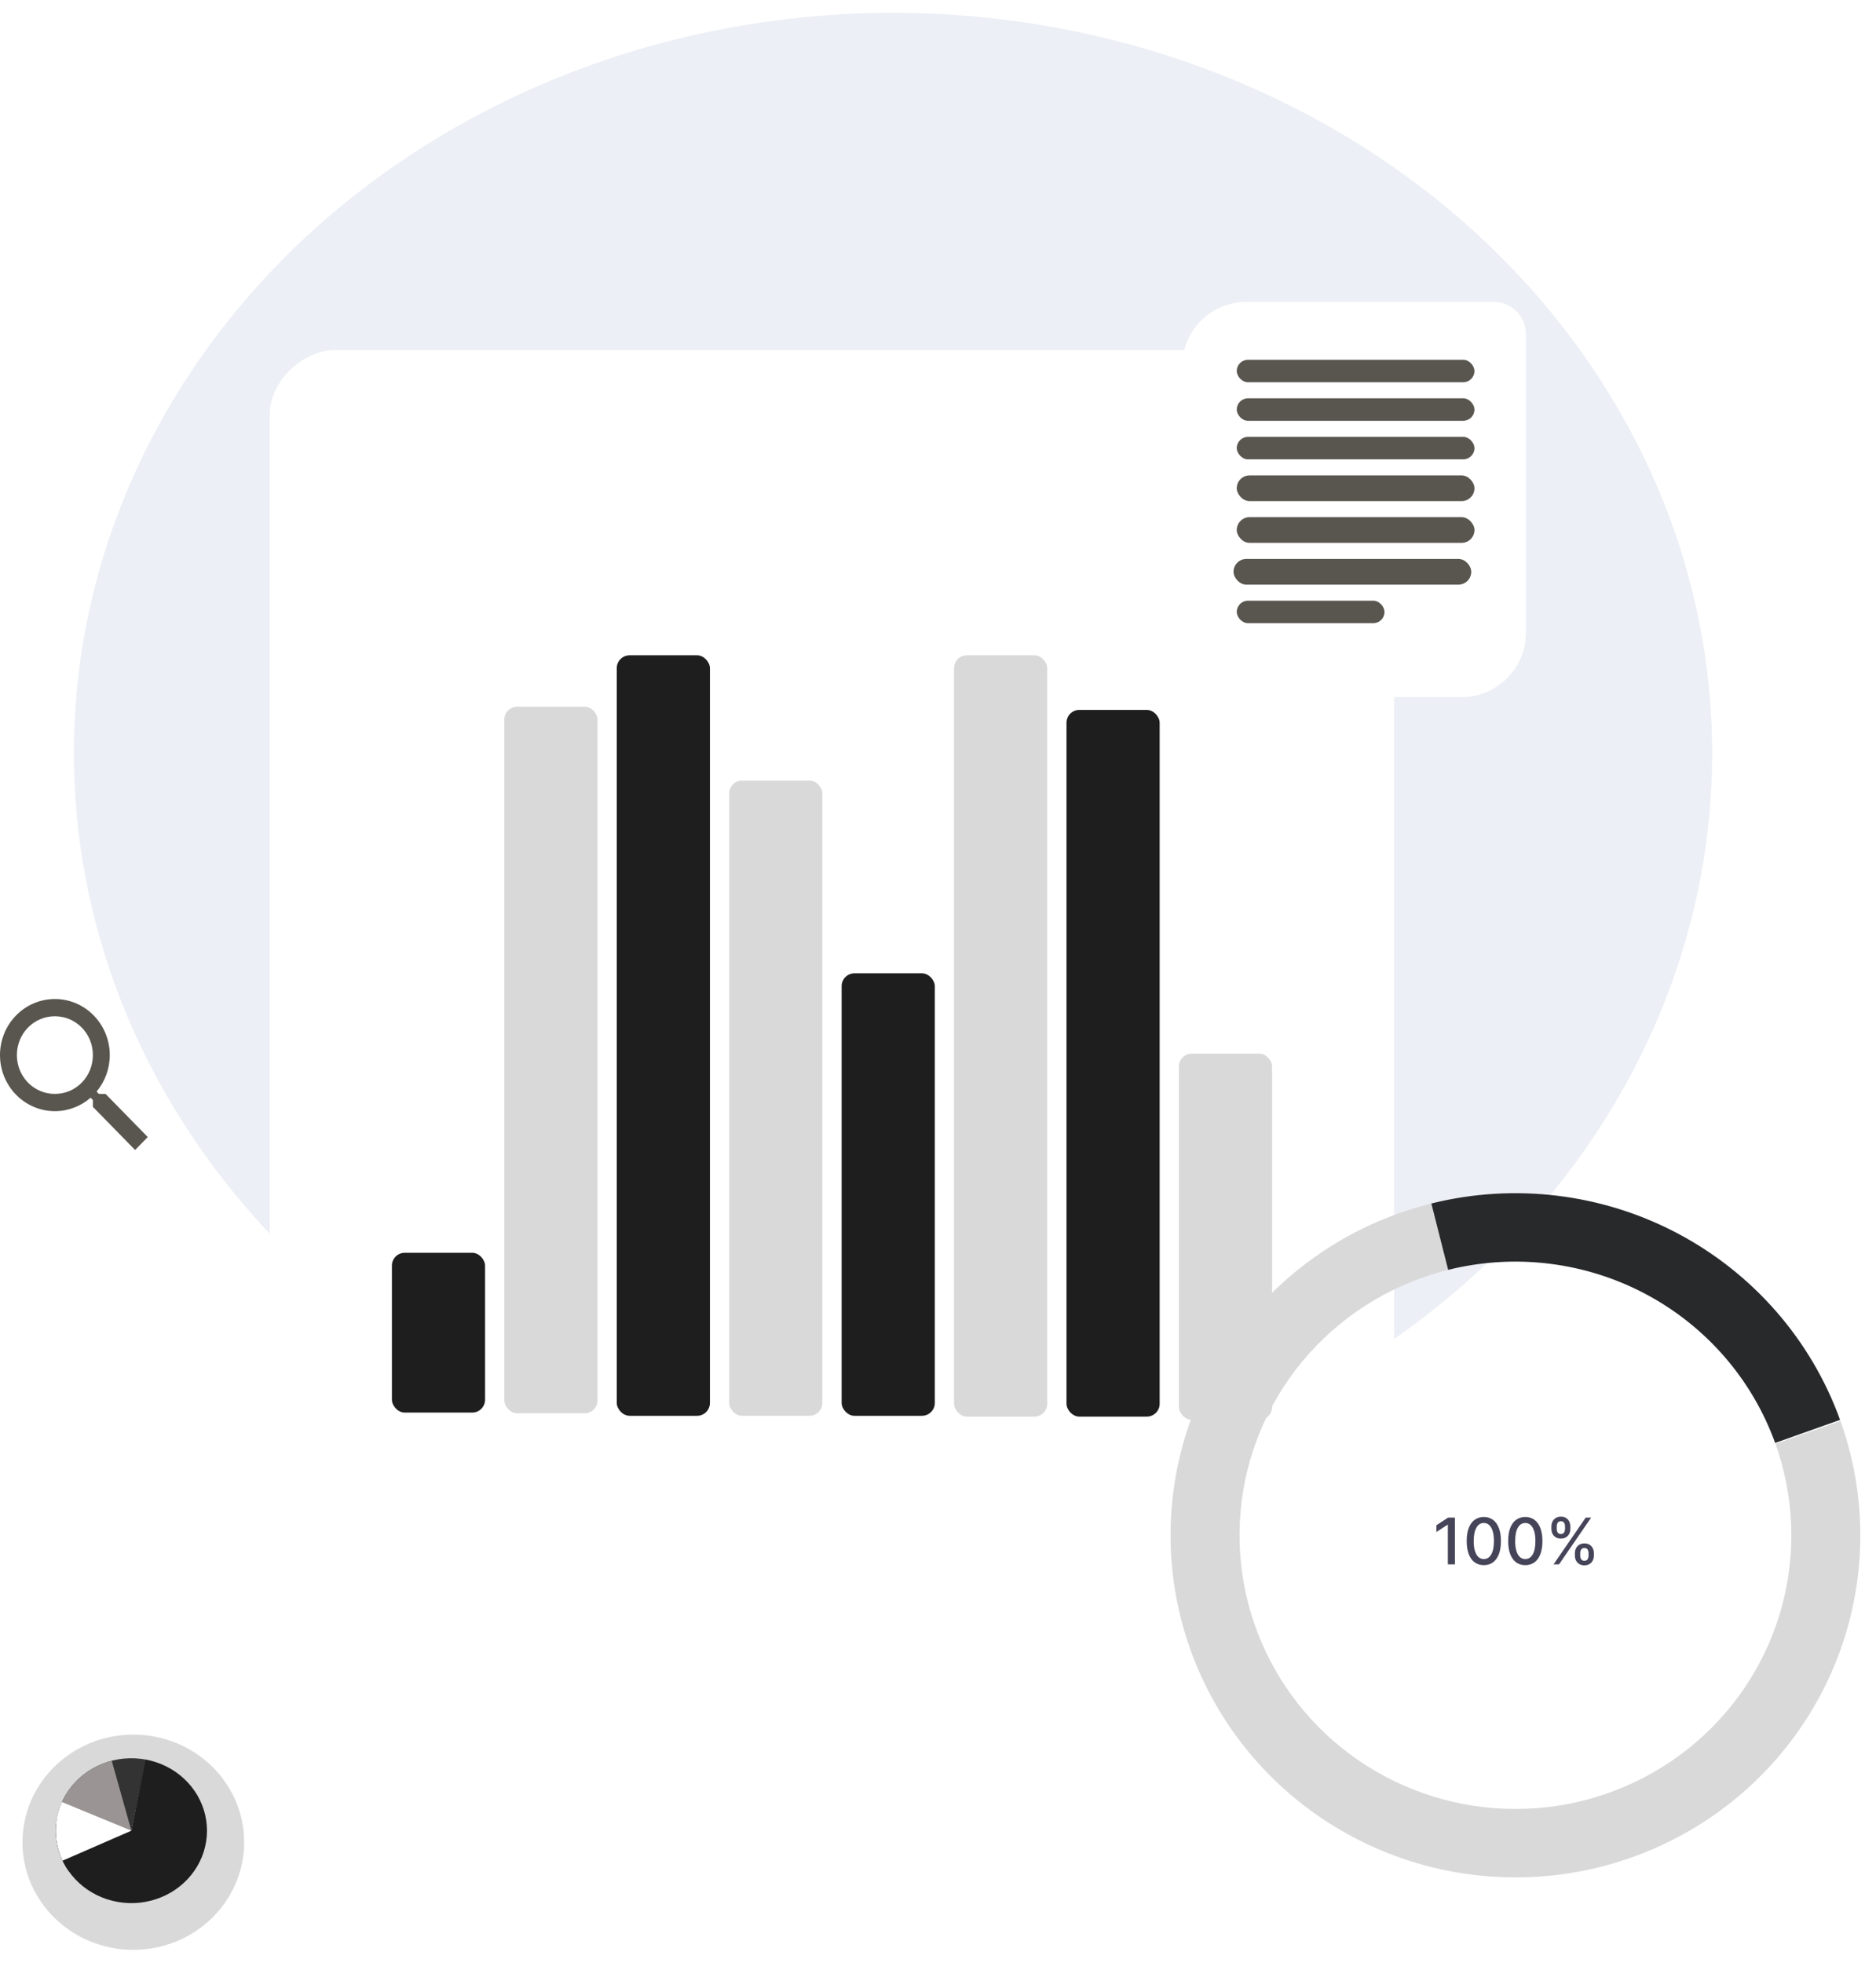 <svg width="584" height="611" viewBox="0 0 584 611" fill="none" xmlns="http://www.w3.org/2000/svg">
<g filter="url(#filter0_d_1568_15291)">
<ellipse cx="278" cy="230.5" rx="255" ry="230.5" fill="#ECEFF5"/>
</g>
<g filter="url(#filter1_d_1568_15291)">
<ellipse cx="41.5" cy="569.5" rx="34.5" ry="33.5" fill="#D9D9D9"/>
</g>
<path d="M45.475 547.784C40.909 546.916 36.176 547.365 31.877 549.074C27.577 550.782 23.903 553.675 21.32 557.385C18.736 561.094 17.359 565.455 17.362 569.916C17.366 574.376 18.749 578.736 21.338 582.443L40.9 569.905L45.475 547.784Z" fill="#333333"/>
<path d="M34.783 548.126C31.411 548.995 28.283 550.572 25.626 552.742C22.969 554.913 20.85 557.623 19.421 560.676C17.993 563.729 17.292 567.048 17.368 570.393C17.444 573.738 18.297 577.025 19.863 580.016L40.9 569.905L34.783 548.126Z" fill="#9A9594"/>
<path d="M17.578 566.857C16.957 571.225 17.686 575.671 19.674 579.647C21.663 583.623 24.823 586.953 28.765 589.227C32.708 591.5 37.259 592.617 41.856 592.439C46.453 592.261 50.894 590.796 54.631 588.226C58.368 585.655 61.236 582.091 62.881 577.975C64.526 573.858 64.876 569.37 63.888 565.065C62.899 560.759 60.615 556.825 57.318 553.75C54.022 550.674 49.857 548.591 45.339 547.759L40.9 569.905L17.578 566.857Z" fill="#1E1E1E"/>
<path d="M19.275 560.995C17.98 563.882 17.329 566.997 17.364 570.139C17.399 573.282 18.119 576.383 19.477 579.243L40.9 569.905L19.275 560.995Z" fill="white"/>
<g filter="url(#filter2_d_1568_15291)">
<rect x="84" y="509" width="404" height="350" rx="20" transform="rotate(-90 84 509)" fill="white"/>
</g>
<rect x="157" y="220" width="29" height="219.96" rx="4" fill="#D9D9D9"/>
<rect x="122" y="390" width="29" height="49.749" rx="4" fill="#1E1E1E"/>
<rect x="192" y="204" width="29" height="236.749" rx="4" fill="#1E1E1E"/>
<rect x="227" y="243" width="29" height="197.749" rx="4" fill="#D9D9D9"/>
<rect x="262" y="303" width="29" height="137.749" rx="4" fill="#1E1E1E"/>
<rect x="297" y="204" width="29" height="237" rx="4" fill="#D9D9D9"/>
<rect x="332" y="221" width="29" height="220" rx="4" fill="#1E1E1E"/>
<rect x="367" y="328" width="29" height="114" rx="4" fill="#D9D9D9"/>
<path d="M17.086 311C21.617 311 25.963 312.839 29.167 316.113C32.371 319.387 34.171 323.827 34.171 328.457C34.171 332.781 32.621 336.756 30.071 339.818L30.781 340.543H32.857L46 353.971L42.057 358L28.914 344.571V342.45L28.205 341.725C25.208 344.33 21.318 345.914 17.086 345.914C12.554 345.914 8.208 344.075 5.004 340.801C1.8 337.527 0 333.087 0 328.457C0 323.827 1.8 319.387 5.004 316.113C8.208 312.839 12.554 311 17.086 311ZM17.086 316.371C10.514 316.371 5.257 321.743 5.257 328.457C5.257 335.171 10.514 340.543 17.086 340.543C23.657 340.543 28.914 335.171 28.914 328.457C28.914 321.743 23.657 316.371 17.086 316.371Z" fill="#59564F"/>
<g filter="url(#filter3_d_1568_15291)">
<path d="M378 213C372.477 213 368 208.523 368 203V110C368 98.954 376.954 90 388 90L465 90C470.523 90 475 94.477 475 100V193C475 204.046 466.046 213 455 213L378 213Z" fill="white"/>
</g>
<g filter="url(#filter4_d_1568_15291)">
<rect x="459" y="139" width="74" height="7" rx="3.5" transform="rotate(-180 459 139)" fill="#59564F"/>
</g>
<g filter="url(#filter5_d_1568_15291)">
<rect x="459" y="127" width="74" height="7" rx="3.5" transform="rotate(-180 459 127)" fill="#59564F"/>
</g>
<g filter="url(#filter6_d_1568_15291)">
<rect x="459" y="115" width="74" height="7" rx="3.5" transform="rotate(-180 459 115)" fill="#59564F"/>
</g>
<g filter="url(#filter7_d_1568_15291)">
<rect x="459" y="165" width="74" height="8" rx="4" transform="rotate(-180 459 165)" fill="#59564F"/>
</g>
<g filter="url(#filter8_d_1568_15291)">
<rect x="458" y="178" width="74" height="8" rx="4" transform="rotate(-180 458 178)" fill="#59564F"/>
</g>
<g filter="url(#filter9_d_1568_15291)">
<rect x="431" y="190" width="46" height="7" rx="3.5" transform="rotate(-180 431 190)" fill="#59564F"/>
</g>
<g filter="url(#filter10_d_1568_15291)">
<rect x="459" y="152" width="74" height="8" rx="4" transform="rotate(-180 459 152)" fill="#59564F"/>
</g>
<path d="M452.918 472.455V487H450.716V474.656H450.631L447.151 476.929V474.827L450.78 472.455H452.918ZM461.916 487.241C460.794 487.237 459.835 486.941 459.04 486.354C458.244 485.767 457.636 484.912 457.214 483.79C456.793 482.668 456.582 481.316 456.582 479.734C456.582 478.158 456.793 476.811 457.214 475.693C457.641 474.576 458.251 473.723 459.047 473.136C459.847 472.549 460.804 472.256 461.916 472.256C463.029 472.256 463.983 472.552 464.778 473.143C465.574 473.731 466.182 474.583 466.604 475.7C467.03 476.813 467.243 478.158 467.243 479.734C467.243 481.321 467.032 482.675 466.611 483.797C466.189 484.914 465.581 485.769 464.786 486.361C463.99 486.948 463.034 487.241 461.916 487.241ZM461.916 485.345C462.901 485.345 463.67 484.865 464.224 483.903C464.783 482.942 465.062 481.553 465.062 479.734C465.062 478.527 464.935 477.507 464.679 476.673C464.428 475.835 464.066 475.201 463.592 474.77C463.124 474.334 462.565 474.116 461.916 474.116C460.936 474.116 460.167 474.599 459.608 475.565C459.049 476.531 458.768 477.921 458.763 479.734C458.763 480.946 458.888 481.972 459.139 482.81C459.395 483.643 459.757 484.275 460.226 484.706C460.695 485.132 461.258 485.345 461.916 485.345ZM474.826 487.241C473.704 487.237 472.745 486.941 471.95 486.354C471.154 485.767 470.546 484.912 470.125 483.79C469.703 482.668 469.493 481.316 469.493 479.734C469.493 478.158 469.703 476.811 470.125 475.693C470.551 474.576 471.162 473.723 471.957 473.136C472.757 472.549 473.714 472.256 474.826 472.256C475.939 472.256 476.893 472.552 477.689 473.143C478.484 473.731 479.092 474.583 479.514 475.7C479.94 476.813 480.153 478.158 480.153 479.734C480.153 481.321 479.942 482.675 479.521 483.797C479.1 484.914 478.491 485.769 477.696 486.361C476.9 486.948 475.944 487.241 474.826 487.241ZM474.826 485.345C475.811 485.345 476.581 484.865 477.135 483.903C477.693 482.942 477.973 481.553 477.973 479.734C477.973 478.527 477.845 477.507 477.589 476.673C477.338 475.835 476.976 475.201 476.502 474.77C476.034 474.334 475.475 474.116 474.826 474.116C473.846 474.116 473.077 474.599 472.518 475.565C471.959 476.531 471.678 477.921 471.673 479.734C471.673 480.946 471.798 481.972 472.049 482.81C472.305 483.643 472.667 484.275 473.136 484.706C473.605 485.132 474.168 485.345 474.826 485.345ZM490.265 484.273V483.506C490.265 482.956 490.379 482.455 490.606 482C490.838 481.541 491.174 481.174 491.614 480.899C492.059 480.62 492.597 480.48 493.227 480.48C493.871 480.48 494.41 480.617 494.846 480.892C495.281 481.167 495.611 481.534 495.833 481.993C496.06 482.452 496.174 482.956 496.174 483.506V484.273C496.174 484.822 496.06 485.326 495.833 485.786C495.606 486.24 495.272 486.607 494.832 486.886C494.396 487.161 493.861 487.298 493.227 487.298C492.587 487.298 492.048 487.161 491.607 486.886C491.167 486.607 490.833 486.24 490.606 485.786C490.379 485.326 490.265 484.822 490.265 484.273ZM491.92 483.506V484.273C491.92 484.68 492.017 485.049 492.211 485.381C492.405 485.712 492.744 485.878 493.227 485.878C493.705 485.878 494.039 485.712 494.228 485.381C494.417 485.049 494.512 484.68 494.512 484.273V483.506C494.512 483.098 494.42 482.729 494.235 482.398C494.055 482.066 493.719 481.901 493.227 481.901C492.753 481.901 492.417 482.066 492.218 482.398C492.019 482.729 491.92 483.098 491.92 483.506ZM482.95 475.949V475.182C482.95 474.633 483.063 474.128 483.29 473.669C483.522 473.21 483.859 472.843 484.299 472.568C484.744 472.294 485.281 472.156 485.911 472.156C486.555 472.156 487.095 472.294 487.531 472.568C487.966 472.843 488.295 473.21 488.518 473.669C488.74 474.128 488.852 474.633 488.852 475.182V475.949C488.852 476.498 488.738 477.002 488.511 477.462C488.288 477.916 487.957 478.283 487.516 478.562C487.081 478.837 486.546 478.974 485.911 478.974C485.267 478.974 484.725 478.837 484.285 478.562C483.849 478.283 483.518 477.916 483.29 477.462C483.063 477.002 482.95 476.498 482.95 475.949ZM484.612 475.182V475.949C484.612 476.356 484.706 476.725 484.896 477.057C485.09 477.388 485.428 477.554 485.911 477.554C486.385 477.554 486.716 477.388 486.906 477.057C487.1 476.725 487.197 476.356 487.197 475.949V475.182C487.197 474.775 487.104 474.405 486.92 474.074C486.735 473.742 486.399 473.577 485.911 473.577C485.438 473.577 485.102 473.742 484.903 474.074C484.709 474.405 484.612 474.775 484.612 475.182ZM483.624 487L493.624 472.455H495.322L485.322 487H483.624Z" fill="#454459"/>
<g filter="url(#filter11_d_1568_15291)">
<path d="M572.938 438.361C580.188 458.632 581.082 480.605 575.502 501.387C569.921 522.169 558.128 540.787 541.674 554.789C525.22 568.792 504.876 577.523 483.32 579.834C461.764 582.145 440.006 577.928 420.91 567.737C401.814 557.545 386.274 541.858 376.336 522.74C366.398 503.622 362.528 481.968 365.235 460.629C367.941 439.29 377.098 419.265 391.5 403.191C405.902 387.116 424.873 375.745 445.918 370.574L451.086 391.249C434.25 395.386 419.073 404.483 407.551 417.343C396.03 430.202 388.705 446.222 386.539 463.293C384.374 480.365 387.47 497.688 395.42 512.982C403.371 528.277 415.802 540.827 431.079 548.979C446.356 557.132 463.763 560.506 481.007 558.657C498.252 556.809 514.527 549.824 527.69 538.622C540.854 527.42 550.289 512.526 554.753 495.9C559.217 479.274 558.502 461.696 552.702 445.479L572.938 438.361Z" fill="#D9D9D9"/>
<path d="M445.582 370.657C471.431 364.218 498.774 367.547 522.29 379.998C545.807 392.448 563.816 413.13 572.815 438.019L552.603 445.205C545.404 425.294 530.997 408.749 512.184 398.788C493.37 388.828 471.496 386.164 450.817 391.316L445.582 370.657Z" fill="#28292B"/>
</g>
<defs>
<filter id="filter0_d_1568_15291" x="19" y="0" width="518" height="469" filterUnits="userSpaceOnUse" color-interpolation-filters="sRGB">
<feFlood flood-opacity="0" result="BackgroundImageFix"/>
<feColorMatrix in="SourceAlpha" type="matrix" values="0 0 0 0 0 0 0 0 0 0 0 0 0 0 0 0 0 0 127 0" result="hardAlpha"/>
<feOffset dy="4"/>
<feGaussianBlur stdDeviation="2"/>
<feComposite in2="hardAlpha" operator="out"/>
<feColorMatrix type="matrix" values="0 0 0 0 0 0 0 0 0 0 0 0 0 0 0 0 0 0 0.25 0"/>
<feBlend mode="normal" in2="BackgroundImageFix" result="effect1_dropShadow_1568_15291"/>
<feBlend mode="normal" in="SourceGraphic" in2="effect1_dropShadow_1568_15291" result="shape"/>
</filter>
<filter id="filter1_d_1568_15291" x="3" y="536" width="77" height="75" filterUnits="userSpaceOnUse" color-interpolation-filters="sRGB">
<feFlood flood-opacity="0" result="BackgroundImageFix"/>
<feColorMatrix in="SourceAlpha" type="matrix" values="0 0 0 0 0 0 0 0 0 0 0 0 0 0 0 0 0 0 127 0" result="hardAlpha"/>
<feOffset dy="4"/>
<feGaussianBlur stdDeviation="2"/>
<feComposite in2="hardAlpha" operator="out"/>
<feColorMatrix type="matrix" values="0 0 0 0 0 0 0 0 0 0 0 0 0 0 0 0 0 0 0.25 0"/>
<feBlend mode="normal" in2="BackgroundImageFix" result="effect1_dropShadow_1568_15291"/>
<feBlend mode="normal" in="SourceGraphic" in2="effect1_dropShadow_1568_15291" result="shape"/>
</filter>
<filter id="filter2_d_1568_15291" x="80" y="105" width="358" height="412" filterUnits="userSpaceOnUse" color-interpolation-filters="sRGB">
<feFlood flood-opacity="0" result="BackgroundImageFix"/>
<feColorMatrix in="SourceAlpha" type="matrix" values="0 0 0 0 0 0 0 0 0 0 0 0 0 0 0 0 0 0 127 0" result="hardAlpha"/>
<feOffset dy="4"/>
<feGaussianBlur stdDeviation="2"/>
<feComposite in2="hardAlpha" operator="out"/>
<feColorMatrix type="matrix" values="0 0 0 0 0 0 0 0 0 0 0 0 0 0 0 0 0 0 0.25 0"/>
<feBlend mode="normal" in2="BackgroundImageFix" result="effect1_dropShadow_1568_15291"/>
<feBlend mode="normal" in="SourceGraphic" in2="effect1_dropShadow_1568_15291" result="shape"/>
</filter>
<filter id="filter3_d_1568_15291" x="364" y="90" width="115" height="131" filterUnits="userSpaceOnUse" color-interpolation-filters="sRGB">
<feFlood flood-opacity="0" result="BackgroundImageFix"/>
<feColorMatrix in="SourceAlpha" type="matrix" values="0 0 0 0 0 0 0 0 0 0 0 0 0 0 0 0 0 0 127 0" result="hardAlpha"/>
<feOffset dy="4"/>
<feGaussianBlur stdDeviation="2"/>
<feComposite in2="hardAlpha" operator="out"/>
<feColorMatrix type="matrix" values="0 0 0 0 0 0 0 0 0 0 0 0 0 0 0 0 0 0 0.25 0"/>
<feBlend mode="normal" in2="BackgroundImageFix" result="effect1_dropShadow_1568_15291"/>
<feBlend mode="normal" in="SourceGraphic" in2="effect1_dropShadow_1568_15291" result="shape"/>
</filter>
<filter id="filter4_d_1568_15291" x="381" y="132" width="82" height="15" filterUnits="userSpaceOnUse" color-interpolation-filters="sRGB">
<feFlood flood-opacity="0" result="BackgroundImageFix"/>
<feColorMatrix in="SourceAlpha" type="matrix" values="0 0 0 0 0 0 0 0 0 0 0 0 0 0 0 0 0 0 127 0" result="hardAlpha"/>
<feOffset dy="4"/>
<feGaussianBlur stdDeviation="2"/>
<feComposite in2="hardAlpha" operator="out"/>
<feColorMatrix type="matrix" values="0 0 0 0 0 0 0 0 0 0 0 0 0 0 0 0 0 0 0.25 0"/>
<feBlend mode="normal" in2="BackgroundImageFix" result="effect1_dropShadow_1568_15291"/>
<feBlend mode="normal" in="SourceGraphic" in2="effect1_dropShadow_1568_15291" result="shape"/>
</filter>
<filter id="filter5_d_1568_15291" x="381" y="120" width="82" height="15" filterUnits="userSpaceOnUse" color-interpolation-filters="sRGB">
<feFlood flood-opacity="0" result="BackgroundImageFix"/>
<feColorMatrix in="SourceAlpha" type="matrix" values="0 0 0 0 0 0 0 0 0 0 0 0 0 0 0 0 0 0 127 0" result="hardAlpha"/>
<feOffset dy="4"/>
<feGaussianBlur stdDeviation="2"/>
<feComposite in2="hardAlpha" operator="out"/>
<feColorMatrix type="matrix" values="0 0 0 0 0 0 0 0 0 0 0 0 0 0 0 0 0 0 0.25 0"/>
<feBlend mode="normal" in2="BackgroundImageFix" result="effect1_dropShadow_1568_15291"/>
<feBlend mode="normal" in="SourceGraphic" in2="effect1_dropShadow_1568_15291" result="shape"/>
</filter>
<filter id="filter6_d_1568_15291" x="381" y="108" width="82" height="15" filterUnits="userSpaceOnUse" color-interpolation-filters="sRGB">
<feFlood flood-opacity="0" result="BackgroundImageFix"/>
<feColorMatrix in="SourceAlpha" type="matrix" values="0 0 0 0 0 0 0 0 0 0 0 0 0 0 0 0 0 0 127 0" result="hardAlpha"/>
<feOffset dy="4"/>
<feGaussianBlur stdDeviation="2"/>
<feComposite in2="hardAlpha" operator="out"/>
<feColorMatrix type="matrix" values="0 0 0 0 0 0 0 0 0 0 0 0 0 0 0 0 0 0 0.25 0"/>
<feBlend mode="normal" in2="BackgroundImageFix" result="effect1_dropShadow_1568_15291"/>
<feBlend mode="normal" in="SourceGraphic" in2="effect1_dropShadow_1568_15291" result="shape"/>
</filter>
<filter id="filter7_d_1568_15291" x="381" y="157" width="82" height="16" filterUnits="userSpaceOnUse" color-interpolation-filters="sRGB">
<feFlood flood-opacity="0" result="BackgroundImageFix"/>
<feColorMatrix in="SourceAlpha" type="matrix" values="0 0 0 0 0 0 0 0 0 0 0 0 0 0 0 0 0 0 127 0" result="hardAlpha"/>
<feOffset dy="4"/>
<feGaussianBlur stdDeviation="2"/>
<feComposite in2="hardAlpha" operator="out"/>
<feColorMatrix type="matrix" values="0 0 0 0 0 0 0 0 0 0 0 0 0 0 0 0 0 0 0.25 0"/>
<feBlend mode="normal" in2="BackgroundImageFix" result="effect1_dropShadow_1568_15291"/>
<feBlend mode="normal" in="SourceGraphic" in2="effect1_dropShadow_1568_15291" result="shape"/>
</filter>
<filter id="filter8_d_1568_15291" x="380" y="170" width="82" height="16" filterUnits="userSpaceOnUse" color-interpolation-filters="sRGB">
<feFlood flood-opacity="0" result="BackgroundImageFix"/>
<feColorMatrix in="SourceAlpha" type="matrix" values="0 0 0 0 0 0 0 0 0 0 0 0 0 0 0 0 0 0 127 0" result="hardAlpha"/>
<feOffset dy="4"/>
<feGaussianBlur stdDeviation="2"/>
<feComposite in2="hardAlpha" operator="out"/>
<feColorMatrix type="matrix" values="0 0 0 0 0 0 0 0 0 0 0 0 0 0 0 0 0 0 0.25 0"/>
<feBlend mode="normal" in2="BackgroundImageFix" result="effect1_dropShadow_1568_15291"/>
<feBlend mode="normal" in="SourceGraphic" in2="effect1_dropShadow_1568_15291" result="shape"/>
</filter>
<filter id="filter9_d_1568_15291" x="381" y="183" width="54" height="15" filterUnits="userSpaceOnUse" color-interpolation-filters="sRGB">
<feFlood flood-opacity="0" result="BackgroundImageFix"/>
<feColorMatrix in="SourceAlpha" type="matrix" values="0 0 0 0 0 0 0 0 0 0 0 0 0 0 0 0 0 0 127 0" result="hardAlpha"/>
<feOffset dy="4"/>
<feGaussianBlur stdDeviation="2"/>
<feComposite in2="hardAlpha" operator="out"/>
<feColorMatrix type="matrix" values="0 0 0 0 0 0 0 0 0 0 0 0 0 0 0 0 0 0 0.25 0"/>
<feBlend mode="normal" in2="BackgroundImageFix" result="effect1_dropShadow_1568_15291"/>
<feBlend mode="normal" in="SourceGraphic" in2="effect1_dropShadow_1568_15291" result="shape"/>
</filter>
<filter id="filter10_d_1568_15291" x="381" y="144" width="82" height="16" filterUnits="userSpaceOnUse" color-interpolation-filters="sRGB">
<feFlood flood-opacity="0" result="BackgroundImageFix"/>
<feColorMatrix in="SourceAlpha" type="matrix" values="0 0 0 0 0 0 0 0 0 0 0 0 0 0 0 0 0 0 127 0" result="hardAlpha"/>
<feOffset dy="4"/>
<feGaussianBlur stdDeviation="2"/>
<feComposite in2="hardAlpha" operator="out"/>
<feColorMatrix type="matrix" values="0 0 0 0 0 0 0 0 0 0 0 0 0 0 0 0 0 0 0.25 0"/>
<feBlend mode="normal" in2="BackgroundImageFix" result="effect1_dropShadow_1568_15291"/>
<feBlend mode="normal" in="SourceGraphic" in2="effect1_dropShadow_1568_15291" result="shape"/>
</filter>
<filter id="filter11_d_1568_15291" x="360.395" y="367.45" width="222.723" height="221" filterUnits="userSpaceOnUse" color-interpolation-filters="sRGB">
<feFlood flood-opacity="0" result="BackgroundImageFix"/>
<feColorMatrix in="SourceAlpha" type="matrix" values="0 0 0 0 0 0 0 0 0 0 0 0 0 0 0 0 0 0 127 0" result="hardAlpha"/>
<feOffset dy="4"/>
<feGaussianBlur stdDeviation="2"/>
<feComposite in2="hardAlpha" operator="out"/>
<feColorMatrix type="matrix" values="0 0 0 0 0 0 0 0 0 0 0 0 0 0 0 0 0 0 0.25 0"/>
<feBlend mode="normal" in2="BackgroundImageFix" result="effect1_dropShadow_1568_15291"/>
<feBlend mode="normal" in="SourceGraphic" in2="effect1_dropShadow_1568_15291" result="shape"/>
</filter>
</defs>
</svg>
